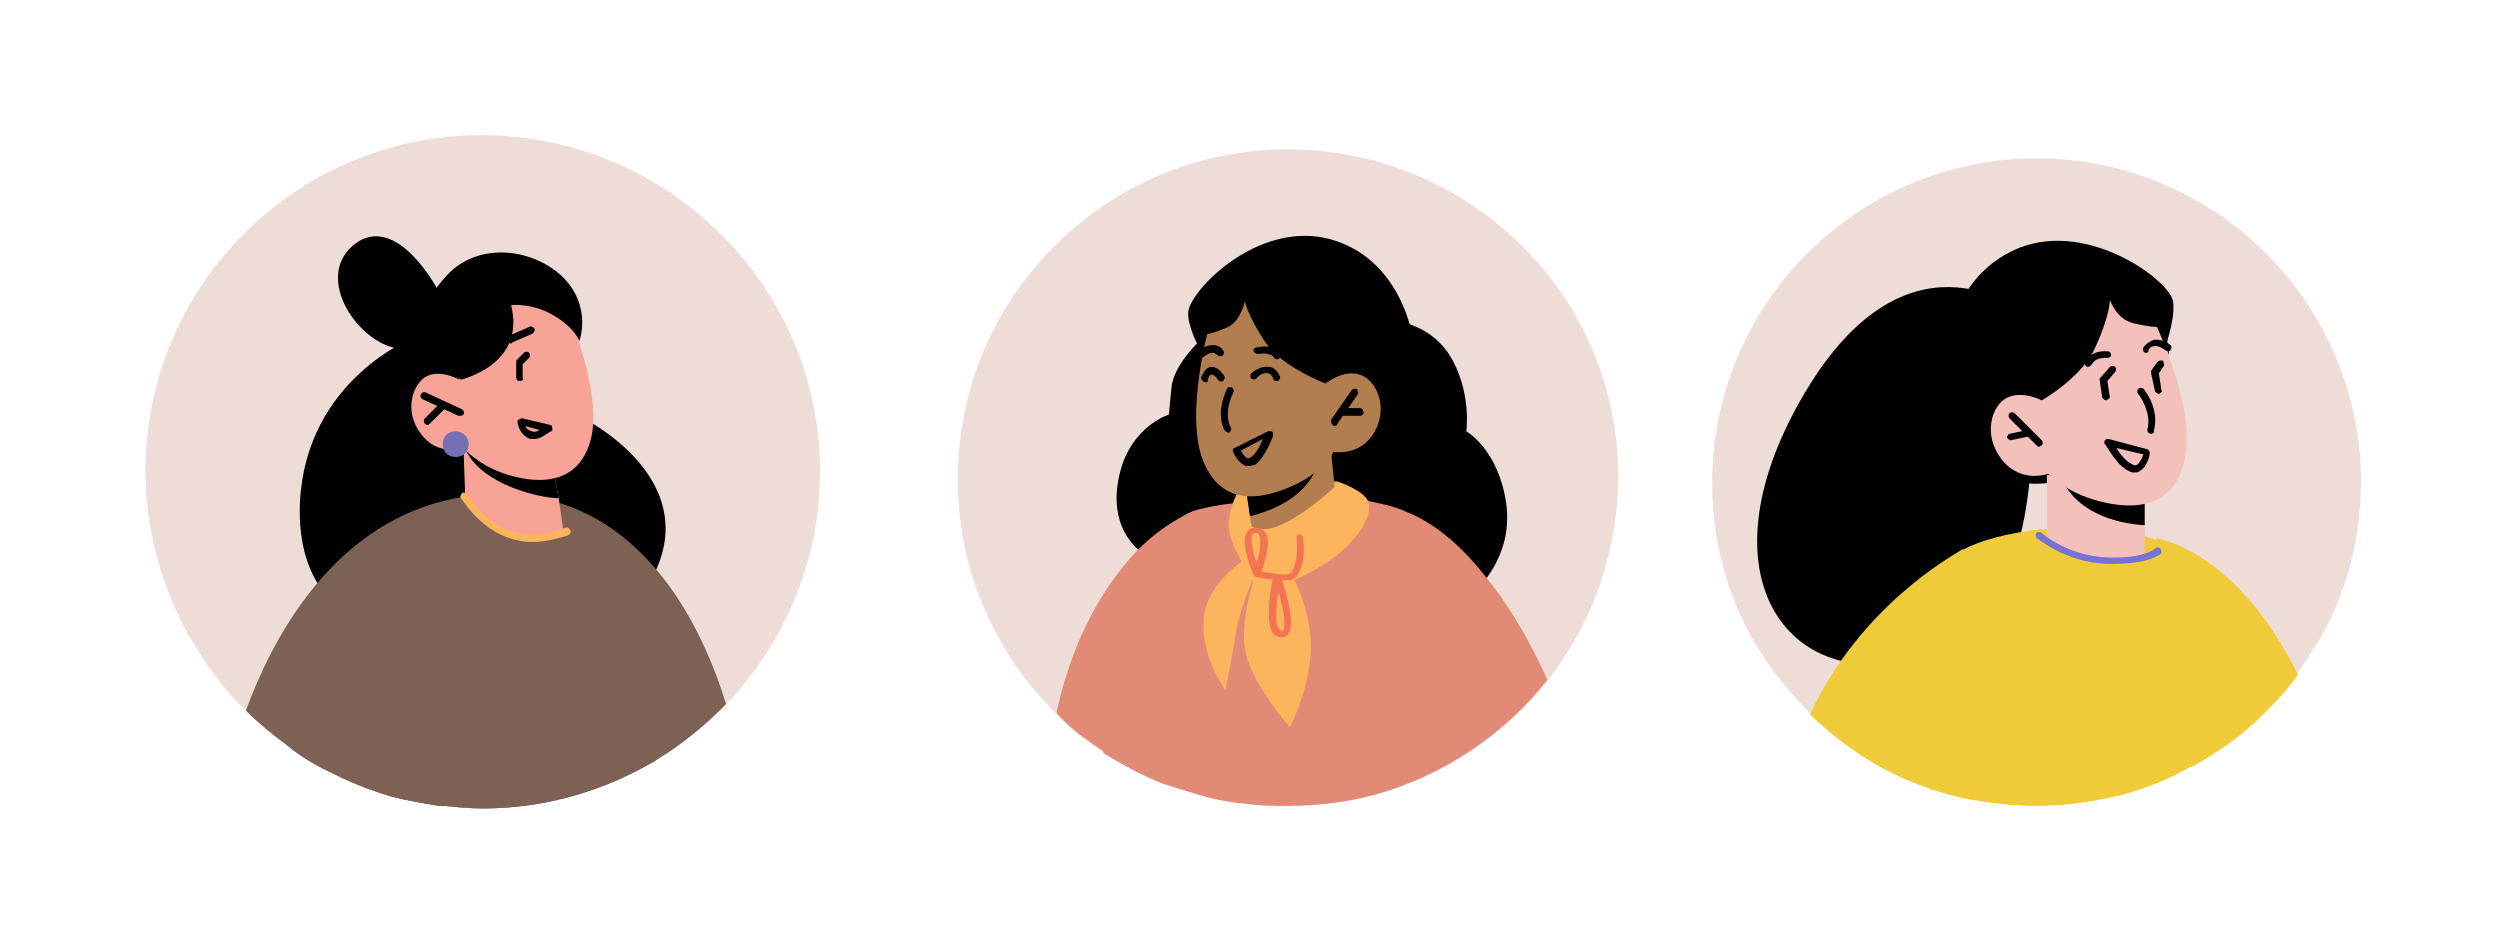<?xml version="1.0" encoding="utf-8"?>
<!-- Generator: Adobe Illustrator 24.3.0, SVG Export Plug-In . SVG Version: 6.00 Build 0)  -->
<svg version="1.1" xmlns="http://www.w3.org/2000/svg" xmlns:xlink="http://www.w3.org/1999/xlink" x="0px" y="0px"
	 viewBox="0 0 194.2 72.7" style="enable-background:new 0 0 194.2 72.7;" xml:space="preserve">
<style type="text/css">
	.st0{fill:#F3F6FB;}
	.st1{fill:none;stroke:#2B2E81;stroke-width:2;stroke-miterlimit:10;}
	.st2{fill:none;}
	.st3{fill:#E0E1E0;}
	.st4{fill:#F1F0F0;}
	.st5{fill:#273339;}
	.st6{fill:#EBEBEB;}
	.st7{fill:#2F3180;}
	.st8{fill:#FFFFFF;}
	.st9{opacity:0.3;fill:#010101;enable-background:new    ;}
	.st10{fill:#B97A65;}
	.st11{opacity:0.2;fill:#010101;enable-background:new    ;}
	.st12{fill:#A34F40;}
	.st13{fill:#DE5854;}
	.st14{fill:#9F5C54;}
	.st15{opacity:0.2;}
	.st16{fill:#010101;}
	.st17{fill:#E9B376;}
	.st18{opacity:0.8;fill:#FFFFFF;enable-background:new    ;}
	.st19{fill:#D58745;}
	.st20{opacity:0.4;fill:#FFFFFF;enable-background:new    ;}
	.st21{fill:#EEC1BB;}
	.st22{fill:#D9857D;}
	.st23{fill:#F5F6F6;}
	.st24{fill:#FAFBFC;}
	.st25{fill:#FCBF9E;}
	.st26{fill:#F8996E;}
	.st27{fill:#465B64;}
	.st28{opacity:0.3;}
	.st29{opacity:0.25;fill:#FFFFFF;enable-background:new    ;}
	.st30{opacity:0.1;fill:#010101;enable-background:new    ;}
	.st31{opacity:0.1;fill:#FFFFFF;enable-background:new    ;}
	.st32{opacity:5.000000e-02;fill:#010101;enable-background:new    ;}
	.st33{opacity:0.15;fill:#FFFFFF;enable-background:new    ;}
	.st34{opacity:0.4;fill:#010101;enable-background:new    ;}
	.st35{opacity:0.5;fill:#010101;enable-background:new    ;}
	.st36{opacity:0.25;fill:#010101;enable-background:new    ;}
	.st37{opacity:0.15;fill:#010101;enable-background:new    ;}
	.st38{opacity:0.45;fill:#010101;enable-background:new    ;}
	.st39{opacity:0.35;fill:#010101;enable-background:new    ;}
	.st40{fill:#F8A7A8;}
	.st41{fill:#384850;}
	.st42{opacity:0.6;fill:#FFFFFF;enable-background:new    ;}
	.st43{opacity:0.1;fill:#2F3180;enable-background:new    ;}
	.st44{opacity:0.2;fill:#2F3180;enable-background:new    ;}
	.st45{fill:#B26769;}
	.st46{fill:#F3908F;}
	.st47{opacity:0.7;fill:#FFFFFF;enable-background:new    ;}
	.st48{fill:#AF7562;}
	.st49{fill:#70453A;}
	.st50{opacity:0.5;fill:#FFFFFF;enable-background:new    ;}
	.st51{opacity:0.3;fill:#FFFFFF;enable-background:new    ;}
	.st52{opacity:0.6;}
	.st53{opacity:0.7;}
	.st54{fill:#884D4D;}
	.st55{fill:#C8856A;}
	.st56{fill:#B06252;}
	.st57{fill:none;stroke:#000000;stroke-miterlimit:10;}
	.st58{fill:#D51F26;}
	.st59{fill:#E6E6E5;}
	.st60{opacity:0.15;}
	.st61{opacity:0.2;fill:#FFFFFF;enable-background:new    ;}
	.st62{opacity:0.4;}
	.st63{clip-path:url(#SVGID_2_);}
	.st64{opacity:0.1;}
	.st65{clip-path:url(#SVGID_4_);}
	.st66{clip-path:url(#SVGID_6_);}
	.st67{fill:#FFFFFF;stroke:#000000;stroke-width:2;stroke-miterlimit:10;}
	.st68{opacity:0.5;}
	.st69{fill:#FBBD9D;}
	.st70{fill:#EB9A6F;}
	.st71{opacity:0.6;fill:#010101;enable-background:new    ;}
	.st72{fill:#FAC2BE;}
	.st73{fill:#EC847E;}
	.st74{opacity:0.9;}
	.st75{fill:#803F3C;}
	.st76{fill:#631112;}
	.st77{fill:#FCB574;}
	.st78{fill:#ED893F;}
	.st79{opacity:0.9;fill:#FFFFFF;enable-background:new    ;}
	.st80{fill:#C8C7C6;}
	.st81{opacity:0.6;fill:#2F3180;enable-background:new    ;}
	.st82{fill:#FDFEFF;}
	.st83{fill:#D4766B;}
	.st84{opacity:0.3;fill:#384850;enable-background:new    ;}
	.st85{fill:#F598B9;}
	.st86{clip-path:url(#SVGID_8_);}
	.st87{clip-path:url(#SVGID_10_);}
	.st88{clip-path:url(#SVGID_12_);}
	.st89{fill:#9B6E66;}
	.st90{fill:#714D46;}
	.st91{fill:#C78976;}
	.st92{fill:#935C4D;}
	.st93{fill:#EDDDD6;}
	.st94{fill:#474780;}
	.st95{fill:#E56445;}
	.st96{fill:#FCD69F;}
	.st97{fill:#FEBF6A;}
	.st98{fill:#2D328F;}
	.st99{fill:#9492C7;}
	.st100{fill:#7470B3;}
	.st101{fill:#F8A398;}
	.st102{fill:#F3C0BC;}
	.st103{fill:#7A491D;}
	.st104{fill:#FCB45D;}
	.st105{fill:#608558;}
	.st106{fill:#F47351;}
	.st107{fill:#B77E34;}
	.st108{fill:#7D6154;}
	.st109{fill:#50784A;}
	.st110{fill:#F17E65;}
	.st111{fill:#142148;}
	.st112{fill:#F8B384;}
	.st113{fill:#E38B6D;}
	.st114{fill:#758BC6;}
	.st115{fill:#46467F;}
	.st116{fill:#FCB35B;}
	.st117{fill:#C49576;}
	.st118{fill:#F7734F;}
	.st119{fill:#7772D3;}
	.st120{fill:#D19865;}
	.st121{fill:#507849;}
	.st122{fill:#FCA397;}
	.st123{fill:#E18B76;}
	.st124{fill:#B27E50;}
	.st125{fill:#EFCB3A;}
</style>
<g id="Calque_1">
	<g id="Calque_1_1_">
	</g>
	<g id="Calque_2_1_">
	</g>
</g>
<g id="Calque_2">
	<g>
		<path class="st93" d="M63.7,36.6c0,2.7-0.4,5.4-1.2,7.8c-1.2,3.8-3.2,7.2-5.8,10c-0.1,0.1-0.1,0.1-0.2,0.2l-0.1,0.1
			c-0.1,0.1-0.1,0.1-0.2,0.2c-1.6,1.6-3.3,3-5.3,4.2c-3.9,2.3-8.5,3.7-13.4,3.7c-1,0-2-0.1-3-0.2c-0.1,0-0.3,0-0.4,0c0,0,0,0,0,0
			c-1.2-0.2-2.4-0.4-3.6-0.7c-1.4-0.4-2.7-0.9-4-1.5c-0.2-0.1-0.4-0.2-0.6-0.3c-1.3-0.6-2.5-1.3-3.6-2.2c-1.1-0.8-2.2-1.7-3.2-2.7
			c-1.1-1-2-2.2-2.9-3.4c-0.2-0.3-0.4-0.6-0.6-0.9c-0.5-0.8-1-1.6-1.4-2.4c-1.8-3.6-2.9-7.6-2.9-11.9c0-14.4,11.7-26.1,26.1-26.1
			S63.7,22.2,63.7,36.6z"/>
	</g>
	<g>
		<g>
			<path class="st16" d="M32.2,26.2c0,0-8.4,3.2-8.9,12.8c-0.6,13.8,15.9,10.6,15.9,10.6s9.4,1,12-5.9c2.6-6.9-5.7-11.1-5.7-11.1
				S35.4,23.7,32.2,26.2z"/>
		</g>
	</g>
	<g>
		<path class="st108" d="M56.4,54.7c-0.1,0.1-0.1,0.1-0.2,0.2c-1.5,1.5-3.2,2.9-5,4C51.1,59,51,59,50.9,59.1
			c-0.1,0.1-0.2,0.1-0.4,0.2c-3.8,2.2-8.3,3.5-13,3.5c-1,0-2-0.1-3-0.2c-0.1,0-0.3,0-0.4,0c0,0,0,0,0,0c-1.2-0.2-2.4-0.4-3.6-0.7
			c-1.4-0.4-2.7-0.9-4-1.5c-0.2-0.1-0.4-0.2-0.6-0.3c-1.3-0.6-2.5-1.3-3.6-2.2c-1.1-0.8-2.2-1.7-3.2-2.7c1.9-5.2,6.7-15,16.9-16.6
			c0,0,0,0,0.1,0c0.7-0.1,1.4-0.2,2.1-0.2C49.7,38,54.6,48.8,56.4,54.7z"/>
	</g>
	<g>
		<path class="st108" d="M50.9,59.1c-3.9,2.3-8.5,3.7-13.4,3.7c-1,0-2-0.1-3-0.2c-0.1,0-0.3,0-0.4,0c0,0,0,0,0,0
			c-1.2-0.2-2.4-0.4-3.6-0.7c-1.4-0.4-2.7-0.9-4-1.5c-0.2-0.1-0.4-0.2-0.6-0.3c-1.3-0.6-2.5-1.3-3.6-2.2C22.3,54,22.3,51,22.3,51
			l10-7.4l4.9-3.6c0.1,0,0.1,0,0.2,0c2.7,0.1,5,0.6,6.8,1.3c0.3,0.1,0.6,0.2,0.8,0.3c2.5,1.1,3.8,2.2,3.8,2.2S49.9,51.5,50.9,59.1z"
			/>
	</g>
	<g>
		<g>
			<path class="st101" d="M36,34.7l0.2,5.6c0,0,1.1,1.6,4.3,1.7c2.4,0.1,3.3-0.5,3.3-0.5l-0.4-2.8L42.9,36L37,34.9L36,34.7z"/>
		</g>
	</g>
	<g>
		<g>
			<path class="st16" d="M36,34.5c0,0.2,0.1,0.3,0.2,0.5c1.3,2.7,5.8,3.7,7.2,3.7L42.9,36L36,34.5z"/>
		</g>
	</g>
	<g>
		<g>
			<path class="st101" d="M43.7,23.3c0,0,3.2,6.9,2.2,10.8c-1,3.9-4.6,3.4-6.7,2.7s-3.2-2-3.2-2s-2,0.7-3.3-1.1
				c-1.4-1.8-0.6-4,0.5-4.5c1.1-0.5,2.5,0.3,2.5,0.3l-1.1-2C34.6,27.5,38.8,17.1,43.7,23.3z"/>
		</g>
	</g>
	<g>
		<path class="st16" d="M39.7,26.7c-0.1,0-0.2-0.1-0.3-0.2c-0.1-0.1,0-0.3,0.1-0.4l1.6-0.7c0.1-0.1,0.3,0,0.4,0.1
			c0.1,0.1,0,0.3-0.1,0.4l-1.6,0.7C39.7,26.7,39.7,26.7,39.7,26.7z"/>
	</g>
	<g>
		<path class="st16" d="M41.5,34.1c-0.1,0-0.2,0-0.3,0c-0.9-0.3-1-1.3-1-1.3c0-0.1,0-0.2,0.1-0.2c0.1-0.1,0.2-0.1,0.3-0.1l2.1,0.5
			c0.1,0,0.2,0.1,0.2,0.2c0,0.1,0,0.2,0,0.3C42.7,33.4,42.2,34.1,41.5,34.1z M40.8,33.1c0.1,0.2,0.2,0.3,0.5,0.4
			c0.2,0.1,0.5,0,0.6-0.1L40.8,33.1z"/>
	</g>
	<g>
		<path class="st16" d="M35.7,32.3c0,0-0.1,0-0.1,0L32.8,31c-0.1-0.1-0.2-0.2-0.1-0.4c0.1-0.1,0.2-0.2,0.4-0.1l2.8,1.3
			c0.1,0.1,0.2,0.2,0.1,0.4C35.9,32.3,35.8,32.3,35.7,32.3z"/>
	</g>
	<g>
		<path class="st16" d="M33.2,33c-0.1,0-0.1,0-0.2-0.1c-0.1-0.1-0.1-0.3,0-0.4l1.2-1.2c0.1-0.1,0.3-0.1,0.4,0c0.1,0.1,0.1,0.3,0,0.4
			l-1.2,1.2C33.3,33,33.3,33,33.2,33z"/>
	</g>
	<g>
		<path class="st16" d="M39.7,23.7c0,0,1.6-0.2,3.3,0.8c1.7,1,2,2,2,2s1-2.6-1.2-4.9c-2.3-2.3-6.6-2.9-9.1-0.2
			c-2.5,2.7-2.3,5.1-2.3,5.1l3.4,3C35.7,29.5,40.9,28.4,39.7,23.7z"/>
	</g>
	<g>
		<path class="st16" d="M34,22.5c0,0-3.2-6.1-6.5-3.5c-3.2,2.6,0.4,7.8,3.6,8.1C34.4,27.5,34,22.5,34,22.5z"/>
	</g>
	<g>
		<path class="st108" d="M34.6,62.6c-0.1,0-0.3,0-0.4,0c0,0,0,0,0,0c-1.2-0.2-2.4-0.4-3.6-0.7l1.7-18.2l0.1-0.6l3.8-4.4l0-0.1
			c0,0,0,0,0,0c0.1,0.2,0.5,0.8,1.2,1.4c1.3,1.2,3.6,2.6,6.7,1.3c0.5-0.2,0.8-0.1,0.8,0.3C45.2,43.9,39.1,54.8,34.6,62.6z"/>
	</g>
	<g>
		<path class="st104" d="M41.4,42.1c-3.7,0-5.5-3.4-5.6-3.4c-0.1-0.1,0-0.3,0.1-0.4c0.1-0.1,0.3,0,0.4,0.1c0.1,0.2,2.6,4.6,7.6,2.6
			c0.1-0.1,0.3,0,0.4,0.2c0.1,0.1,0,0.3-0.2,0.4C43.1,41.9,42.2,42.1,41.4,42.1z"/>
	</g>
	<g>
		<path class="st100" d="M36.4,34.5c0,0.6-0.4,1-1,1c-0.6,0-1-0.4-1-1c0-0.6,0.4-1,1-1C35.9,33.5,36.4,33.9,36.4,34.5z"/>
	</g>
	<g>
		<path class="st16" d="M40.4,29.6c-0.2,0-0.3-0.1-0.3-0.3v-1.2c0-0.1,0-0.1,0.1-0.2l0.5-0.5c0.1-0.1,0.3-0.1,0.4,0
			c0.1,0.1,0.1,0.3,0,0.4l-0.5,0.5v1.1C40.7,29.4,40.6,29.6,40.4,29.6z"/>
	</g>
	<g>
		<path class="st93" d="M125.7,37c0,3.4-0.7,6.7-1.9,9.7c-0.9,2.2-2.1,4.2-3.5,6.1c-3.3,4.2-8,7.4-13.3,8.9
			c-2.2,0.6-4.5,0.9-6.9,0.9c-0.9,0-1.8,0-2.7-0.1c-0.6-0.1-1.1-0.1-1.7-0.2c-0.6-0.1-1.2-0.2-1.9-0.4c-0.1,0-0.2-0.1-0.4-0.1
			c-1-0.3-1.9-0.6-2.9-0.9c-1.6-0.6-3.2-1.5-4.7-2.4c-0.5-0.3-0.9-0.6-1.3-0.9c-0.9-0.6-1.7-1.3-2.4-2.1c-1.8-1.8-3.4-3.8-4.6-6.1
			c-2-3.6-3.1-7.8-3.1-12.2c0-14.1,11.5-25.6,25.6-25.6S125.7,22.9,125.7,37z"/>
	</g>
	<g>
		<path class="st16" d="M93.7,26c0,0-2.5,2.1-2.7,4.1c-0.2,2.1-0.2,2.1-0.2,2.1s-2.9,0.9-3.8,4.5c-1.2,4.8,2.1,6.5,2.1,6.5l25.5,2.7
			c0,0,3-2.6,2.4-6.8c-0.6-4.2-3.1-5.6-3.1-5.6s0.4-2.7-1-5.4c-1.6-3.1-4.8-3.2-4.8-3.2L93.7,26z"/>
	</g>
	<g>
		<path class="st123" d="M120.2,52.8c-3.3,4.2-8,7.4-13.3,8.9c-2.2,0.6-4.5,0.9-6.9,0.9c-0.9,0-1.8,0-2.7-0.1
			c-0.6-0.1-1.1-0.1-1.7-0.2c-0.6-0.1-1.2-0.2-1.9-0.4c-0.1,0-0.2-0.1-0.4-0.1c-1-0.3-1.9-0.6-2.9-0.9c-1.6-0.6-3.2-1.5-4.7-2.4
			C86,57,86,56.2,86,56.2l4.1-13l0.4-1.3c0.2-0.8,0.7-1.4,1.4-1.8c0.3-0.2,0.7-0.4,1.1-0.5c0.8-0.2,1.7-0.4,2.8-0.5
			c0.3,0,0.7-0.1,1-0.2c1.1-0.2,2.3-0.3,3.6-0.3c0.8,0,1.5,0,2.3,0c0.3,0,0.7,0,1,0c0.4,0,0.8,0.1,1.2,0.1c0.4,0.1,0.9,0.1,1.3,0.2
			c1,0.2,2,0.4,2.9,0.8c2.4,0.9,4.6,2.9,6.3,5.1C117.7,47.6,119.3,50.8,120.2,52.8z"/>
	</g>
	<g>
		<path class="st104" d="M103.9,37.4c0,0,1.8,0.6,2.3,1.4c0.6,0.9-0.5,3.4-3.8,5.3c-2.4,1.4-4.4,1.9-4.4,1.9s-2.1-2.8-2.5-4.6
			c-0.4-1.7,1.1-4,1.1-4L103.9,37.4z"/>
	</g>
	<g>
		<path class="st16" d="M94.4,29.2c0,0-2.2-3.3-2.1-4.9c0-1.6,5.4-7.3,11.1-5.7s7.1,8.4,6.4,11.4c-1.8,7.8-8.7,5.5-8.7,5.5
			S90.4,34,94.4,29.2z"/>
	</g>
	<g>
		<g>
			<g>
				<g>
					<path class="st124" d="M96.7,37.3l0,0.1l0.4,2.7l0.3,2.1c0,0-0.1,0.5,2.3,0.1c3.3-0.6,4.2-2.2,4.2-2.2l-0.5-5l-1,0.3L96.7,37.3
						z"/>
				</g>
			</g>
		</g>
	</g>
	<g>
		<g>
			<g>
				<g>
					<path class="st16" d="M96.7,37.4l0.4,2.7c1.6-0.4,4.4-1.4,5.3-4.1c0.1-0.2,0.1-0.4,0.1-0.6L96.7,37.4L96.7,37.4z"/>
				</g>
			</g>
		</g>
	</g>
	<g>
		<g>
			<g>
				<g>
					<path class="st124" d="M94.1,24.7c0,0-2.2,7.4-0.6,11.2s5.1,2.7,7.2,1.7c2.1-1,2.9-2.5,2.9-2.5s2.1,0.4,3.2-1.6
						c1.1-2,0-4.1-1.2-4.4c-1.2-0.4-2.5,0.6-2.5,0.6l0.8-2.2C103.9,27.6,98.1,17.8,94.1,24.7z"/>
				</g>
			</g>
		</g>
	</g>
	<g>
		<path class="st16" d="M95.4,33.6c-0.1,0-0.2-0.1-0.3-0.2c-0.7-1.5,0.2-3.1,0.2-3.2c0.1-0.1,0.2-0.2,0.4-0.1
			c0.1,0.1,0.2,0.2,0.1,0.4c0,0-0.8,1.5-0.2,2.7c0.1,0.1,0,0.3-0.1,0.4C95.5,33.6,95.5,33.6,95.4,33.6z"/>
	</g>
	<g>
		<path class="st16" d="M103.7,33.1c-0.1,0-0.1,0-0.2-0.1c-0.1-0.1-0.1-0.3-0.1-0.4l1.6-2.3c0.1-0.1,0.3-0.1,0.4-0.1
			c0.1,0.1,0.1,0.3,0.1,0.4l-1.6,2.3C103.9,33,103.8,33.1,103.7,33.1z"/>
	</g>
	<g>
		<path class="st16" d="M105.7,32.3c0,0-1.4,0-1.4,0c-0.2,0-0.3-0.1-0.3-0.3c0-0.2,0.1-0.3,0.3-0.3l1.3,0c0.2,0,0.3,0.1,0.3,0.3
			C106,32.1,105.8,32.3,105.7,32.3z"/>
	</g>
	<g>
		<path class="st16" d="M97,36.2c-0.1,0-0.2,0-0.2,0c-0.6-0.2-1-1-1-1.1c-0.1-0.1,0-0.3,0.1-0.3l2.6-1.3c0.1,0,0.2,0,0.3,0
			c0.1,0.1,0.1,0.2,0.1,0.3c0,0.1-0.6,1.7-1.4,2.3C97.4,36.1,97.2,36.2,97,36.2z M96.4,35c0.1,0.2,0.3,0.5,0.5,0.6
			c0.1,0,0.1,0,0.3-0.1c0.4-0.3,0.7-0.9,0.9-1.4L96.4,35z"/>
	</g>
	<g>
		<path class="st16" d="M99.2,27.9c-0.1,0-0.2,0-0.2-0.1c-0.4-0.5-1.2-0.3-1.2-0.3c-0.1,0-0.3,0-0.4-0.2c-0.1-0.1,0-0.3,0.2-0.3
			c0.1,0,1.2-0.4,1.8,0.5c0.1,0.1,0.1,0.3-0.1,0.4C99.3,27.9,99.2,27.9,99.2,27.9z"/>
	</g>
	<g>
		<path class="st16" d="M93.2,27.9c-0.1,0-0.1,0-0.2-0.1c-0.1-0.1-0.1-0.3,0-0.4c0.1-0.1,0.6-0.6,1.2-0.6c0.3,0,0.6,0.1,0.8,0.4
			c0.1,0.1,0.1,0.3,0,0.4c-0.1,0.1-0.3,0.1-0.4,0c-0.1-0.1-0.3-0.2-0.4-0.2c-0.3,0-0.7,0.3-0.8,0.4C93.3,27.9,93.2,27.9,93.2,27.9z"
			/>
	</g>
	<g>
		<path class="st16" d="M103,29.8c0,0-3.3-1.2-4.7-3.2c-1.4-2.1-1.6-3.2-1.6-3.2s-0.3,1.5-1.3,2c-1.1,0.5-1.8,0.6-1.8,0.6l-0.4,2.1
			l-0.2-5c0,0,2.8-2,3.2-2.1c0.4-0.1,5.6,0.2,6,0.5c0.3,0.3,2.5,4,2.5,4l0.3,1.8L103,29.8z"/>
	</g>
	<g>
		<path class="st16" d="M99.1,29.6c-0.1,0-0.2-0.1-0.2-0.2c-0.1-0.2-0.2-0.4-0.4-0.4c-0.3-0.1-0.8,0.2-0.9,0.4
			c-0.1,0.1-0.3,0.1-0.4,0c-0.1-0.1-0.1-0.3,0-0.4c0.1-0.1,0.7-0.6,1.4-0.5c0.2,0,0.6,0.2,0.8,0.7c0.1,0.1,0,0.3-0.1,0.4
			C99.2,29.6,99.2,29.6,99.1,29.6z"/>
	</g>
	<g>
		<path class="st16" d="M93.6,29.7C93.6,29.7,93.6,29.6,93.6,29.7c-0.2-0.1-0.3-0.2-0.3-0.4c0.2-0.5,0.5-0.8,0.8-0.8
			c0.6,0,0.9,0.6,1,0.7c0.1,0.1,0,0.3-0.1,0.4c-0.1,0.1-0.3,0-0.4-0.1c-0.1-0.2-0.3-0.4-0.5-0.4c-0.1,0-0.2,0.1-0.3,0.5
			C93.9,29.6,93.8,29.7,93.6,29.7z"/>
	</g>
	<g>
		<path class="st104" d="M103.7,37.8c0,0-3.5,3.3-5.5,3.3c-2,0-1.8-1.7-1.8-1.7l0.3,3.9l1.8,0.6l4.5-1.8l2.5-2.8L103.7,37.8z"/>
	</g>
	<g>
		<path class="st104" d="M100,44.1c0,0,1.5,2.1,1.8,5.4c0.3,3.3-1.6,7-1.6,7s-3.1-3.5-3.5-6.1c-0.4-2.6,1-6.3,1-6.3
			s-1.4,3.1-1.7,5.1c-0.3,1.9-0.8,4.4-0.8,4.4s-1.9-2.5-1.7-5.4c0.1-2.9,3.3-4.8,3.3-4.8L100,44.1z"/>
	</g>
	<g>
		<path class="st106" d="M99.6,45.1c-0.8,0-1.9-0.3-2.1-0.3c0,0,0,0,0,0c-0.1,0-0.1-0.1-0.1-0.1c-0.2-0.4-1.1-2.7-0.5-3.4
			c0.1-0.2,0.3-0.3,0.7-0.3c0.3,0,0.6,0.2,0.7,0.4c0.5,0.8-0.1,2.3-0.3,3c0.6,0.1,1.6,0.3,2.1,0.2c0.5-0.1,0.8-1.8,0.6-2.8
			c0-0.1,0.1-0.3,0.2-0.3c0.1,0,0.3,0.1,0.3,0.2c0.2,0.9,0.1,3.1-1,3.4C100.1,45,99.9,45.1,99.6,45.1z M97.5,41.4
			c-0.1,0-0.2,0.1-0.2,0.1c-0.2,0.3,0,1.3,0.3,2.2c0.3-0.8,0.4-1.8,0.2-2.1C97.8,41.4,97.7,41.4,97.5,41.4
			C97.5,41.4,97.5,41.4,97.5,41.4z"/>
	</g>
	<g>
		<path class="st106" d="M99.5,49.5c-0.2,0-0.4-0.1-0.6-0.3c-0.7-0.9-0.1-4,0-4.4c0-0.1,0.1-0.2,0.3-0.2c0.1,0,0.2,0.1,0.3,0.2
			c0.2,0.6,1.2,3.5,0.6,4.4C100,49.4,99.8,49.5,99.5,49.5C99.5,49.5,99.5,49.5,99.5,49.5z M99.3,46c-0.2,1.2-0.3,2.5,0.1,2.9
			c0,0.1,0.1,0.1,0.2,0.1c0.1,0,0.1,0,0.1-0.1C99.9,48.5,99.7,47.2,99.3,46z"/>
	</g>
	<g>
		<path class="st123" d="M93.8,61.8c-0.1,0-0.2-0.1-0.4-0.1c-1-0.3-1.9-0.6-2.9-0.9c-1.6-0.6-3.2-1.5-4.7-2.4
			c-0.5-0.3-0.9-0.6-1.3-0.9c-0.9-0.6-1.7-1.3-2.4-2.1c0-0.1,0-0.1,0-0.2c1.4-6.3,4.1-10.2,6.3-12.5c2-2,3.9-2.8,3.9-2.8
			c0,0.1-0.3,0.1-0.3,0.2c-0.2,0.8-0.3,1.9-0.3,3.3C91.7,48.1,92.7,55.6,93.8,61.8z"/>
	</g>
	<g>
		<path class="st93" d="M183.4,37.4c0,4.6-1.2,8.9-3.4,12.6c-0.1,0.1-0.2,0.3-0.3,0.4c-0.2,0.3-0.4,0.7-0.6,1
			c-0.1,0.1-0.2,0.3-0.3,0.4c-0.1,0.2-0.2,0.3-0.4,0.5c-0.8,1.2-1.8,2.2-2.8,3.2c-1.6,1.6-3.5,2.9-5.5,4c-1.6,0.9-3.3,1.6-5.1,2.1
			c-0.1,0-0.2,0.1-0.4,0.1c-2.1,0.5-4.2,0.8-6.4,0.8c-1.8,0-3.5-0.2-5.2-0.5c-1-0.2-2-0.5-3-0.8c-3.6-1.2-6.7-3.2-9.4-5.8
			c-1.2-1.2-2.3-2.5-3.3-3.9c-0.4-0.6-0.8-1.3-1.2-1.9c-2-3.6-3.1-7.7-3.1-12.1c0-13.9,11.3-25.2,25.2-25.2
			C172.1,12.3,183.4,23.6,183.4,37.4z"/>
	</g>
	<g>
		<g>
			<path d="M157,24.2c0,0-9.1-7.4-17.2,7c-8.1,14.4,0,23.4,10.2,19.5c10.2-3.9,7.5-22.3,7.5-22.3L157,24.2z"/>
		</g>
	</g>
	<g>
		<g>
			<path d="M167.5,28.9c0,0,1.6-3.8,1.3-5.5c-0.3-1.7-7-6.6-12.5-3.9c-5.6,2.7-5.9,10.1-4.6,13.1c3.3,7.8,10.1,4.1,10.1,4.1
				S172.5,33.3,167.5,28.9z"/>
		</g>
	</g>
	<g>
		<g>
			<g>
				<path class="st125" d="M175.6,55.6c-1.6,1.6-3.5,2.9-5.5,4c-1.6,0.9-3.3,1.6-5.1,2.1c-0.1,0-0.2,0.1-0.4,0.1
					c-2.1,0.5-4.2,0.8-6.4,0.8c-1.8,0-3.5-0.2-5.2-0.5c-1-0.2-2-0.5-3-0.8c0.4-8.6,0.9-17.1,1.8-18.1c0.2-0.2,0.4-0.3,0.6-0.5
					c0.1,0,0.1,0,0.1,0c2.5-1.4,9.3-2.6,14.9-0.8c1.5,0.5,2.8,1.1,4,2C173.7,45.4,175,50.2,175.6,55.6z"/>
			</g>
		</g>
	</g>
	<g>
		<g>
			<g>
				<g>
					<g>
						<path class="st102" d="M166.6,37.8l0,0.2l0,2.9l0,2.3c0,0,0.2,0.5-2.4,0.5c-3.5-0.1-5.2-1.6-5.2-1.6v-5.2l1.1,0.1L166.6,37.8z
							"/>
					</g>
				</g>
			</g>
		</g>
	</g>
	<g>
		<g>
			<g>
				<g>
					<g>
						<path d="M166.6,37.9l0,2.9c-1.7-0.1-4.9-0.7-6.3-3.3c-0.1-0.2-0.2-0.4-0.2-0.6L166.6,37.9L166.6,37.9z"/>
					</g>
				</g>
			</g>
		</g>
	</g>
	<g>
		<g>
			<g>
				<g>
					<g>
						<path class="st102" d="M167,24.2c0,0,3.7,7.3,2.7,11.5c-0.9,4.3-4.8,3.8-7.1,3.1c-2.3-0.7-3.5-2-3.5-2s-2.1,0.8-3.6-1.1
							c-1.5-1.9-0.8-4.2,0.4-4.8c1.2-0.6,2.7,0.2,2.7,0.2l-1.3-2.1C157.3,29,161.5,17.7,167,24.2z"/>
					</g>
				</g>
			</g>
		</g>
	</g>
	<g>
		<g>
			<path d="M167.1,33.7C167.1,33.7,167.1,33.7,167.1,33.7c-0.2,0-0.3-0.2-0.3-0.3c0.4-1.4-0.7-2.8-0.7-2.8c-0.1-0.1-0.1-0.3,0-0.4
				c0.1-0.1,0.3-0.1,0.4,0c0.1,0.1,1.3,1.6,0.8,3.3C167.4,33.6,167.2,33.7,167.1,33.7z"/>
		</g>
	</g>
	<g>
		<g>
			<path d="M158.4,34.7c-0.1,0-0.1,0-0.2-0.1l-2.1-2.1c-0.1-0.1-0.1-0.3,0-0.4c0.1-0.1,0.3-0.1,0.4,0l2.1,2.1c0.1,0.1,0.1,0.3,0,0.4
				C158.5,34.6,158.5,34.7,158.4,34.7z"/>
		</g>
	</g>
	<g>
		<g>
			<path d="M156.2,34.2c-0.1,0-0.2-0.1-0.3-0.2c0-0.1,0.1-0.3,0.2-0.3l1.4-0.3c0.1,0,0.3,0.1,0.3,0.2c0,0.1-0.1,0.3-0.2,0.3
				L156.2,34.2C156.3,34.2,156.2,34.2,156.2,34.2z"/>
		</g>
	</g>
	<g>
		<g>
			<path d="M165.8,36.7c-0.1,0-0.3,0-0.4-0.1c-1-0.4-1.8-2.1-1.9-2.1c-0.1-0.1,0-0.2,0-0.3c0.1-0.1,0.2-0.1,0.3-0.1l3,0.8
				c0.1,0,0.2,0.2,0.2,0.3c0,0.1-0.2,1.1-0.8,1.4C166.1,36.7,166,36.7,165.8,36.7z M164.4,34.8c0.3,0.5,0.8,1.1,1.3,1.3
				c0.2,0.1,0.3,0,0.3,0c0.2-0.1,0.4-0.5,0.5-0.8L164.4,34.8z"/>
		</g>
	</g>
	<g>
		<g>
			<path d="M162.2,28.5c0,0-0.1,0-0.1,0c-0.1-0.1-0.2-0.2-0.1-0.4c0.5-1,1.7-0.8,1.8-0.8c0.1,0,0.2,0.2,0.2,0.3
				c0,0.1-0.2,0.2-0.3,0.2c0,0-0.9-0.1-1.2,0.5C162.4,28.4,162.3,28.5,162.2,28.5z"/>
		</g>
	</g>
	<g>
		<g>
			<path d="M166.7,27.4c0,0-0.1,0-0.1,0c-0.1-0.1-0.2-0.2-0.1-0.4c0.2-0.3,0.5-0.5,0.8-0.6c0.7-0.1,1.3,0.4,1.3,0.4
				c0.1,0.1,0.1,0.3,0,0.4c-0.1,0.1-0.3,0.1-0.4,0c-0.1-0.1-0.6-0.4-0.9-0.3c-0.2,0-0.3,0.1-0.4,0.3
				C166.9,27.4,166.8,27.4,166.7,27.4z"/>
		</g>
	</g>
	<g>
		<g>
			<path d="M167.7,30.6c-0.1,0-0.2-0.1-0.3-0.2l-0.3-1.4c0-0.1,0-0.1,0-0.2l0.5-0.7c0.1-0.1,0.3-0.1,0.4-0.1
				c0.1,0.1,0.1,0.3,0.1,0.4l-0.4,0.6l0.2,1.3C168,30.4,167.9,30.5,167.7,30.6C167.8,30.5,167.7,30.6,167.7,30.6z"/>
		</g>
	</g>
	<g>
		<g>
			<path d="M163.6,31.1c-0.1,0-0.2-0.1-0.3-0.2l-0.2-1.4c0-0.1,0-0.2,0.1-0.2l0.7-0.8c0.1-0.1,0.3-0.1,0.4,0c0.1,0.1,0.1,0.3,0,0.4
				l-0.6,0.7l0.2,1.3C163.9,30.9,163.8,31,163.6,31.1C163.6,31.1,163.6,31.1,163.6,31.1z"/>
		</g>
	</g>
	<g>
		<g>
			<path d="M158.6,31.1c0,0,3.2-1.8,4.2-4.2c1.1-2.4,1.1-3.6,1.1-3.6s0.5,1.5,1.8,1.8c1.2,0.3,1.9,0.3,1.9,0.3l0.9,2.2l-0.7-5.2
				c0,0-3.3-1.6-3.7-1.5c-0.4,0-5.8,1.3-6.1,1.6c-0.3,0.3-1.8,4.6-1.8,4.6l0,1.9L158.6,31.1z"/>
		</g>
	</g>
	<g>
		<g>
			<g>
				<path class="st125" d="M153,62.1c-1-0.2-2-0.5-3-0.8c-3.6-1.2-6.7-3.2-9.4-5.8c3.9-8.4,11-12.3,11.8-12.8c0.1,0,0.1,0,0.1,0
					S151.9,56.3,153,62.1z"/>
			</g>
		</g>
	</g>
	<g>
		<g>
			<path class="st125" d="M178.5,52.4c-0.8,1.2-1.8,2.2-2.8,3.2c-1.6,1.6-3.5,2.9-5.5,4l-2.7-17.8C167.9,41.9,173.8,42.9,178.5,52.4
				z"/>
		</g>
	</g>
	<g>
		<path class="st119" d="M164.2,43.8c-0.2,0-0.3,0-0.5,0c-3.3-0.1-5.4-2-5.5-2c-0.1-0.1-0.1-0.3,0-0.4c0.1-0.1,0.3-0.1,0.4,0
			c0,0,2,1.8,5.1,1.9c3,0.1,3.7-0.7,3.7-0.7c0.1-0.1,0.3-0.1,0.4,0c0.1,0.1,0.1,0.3,0.1,0.4C167.8,43,167.1,43.8,164.2,43.8z"/>
	</g>
</g>
</svg>

